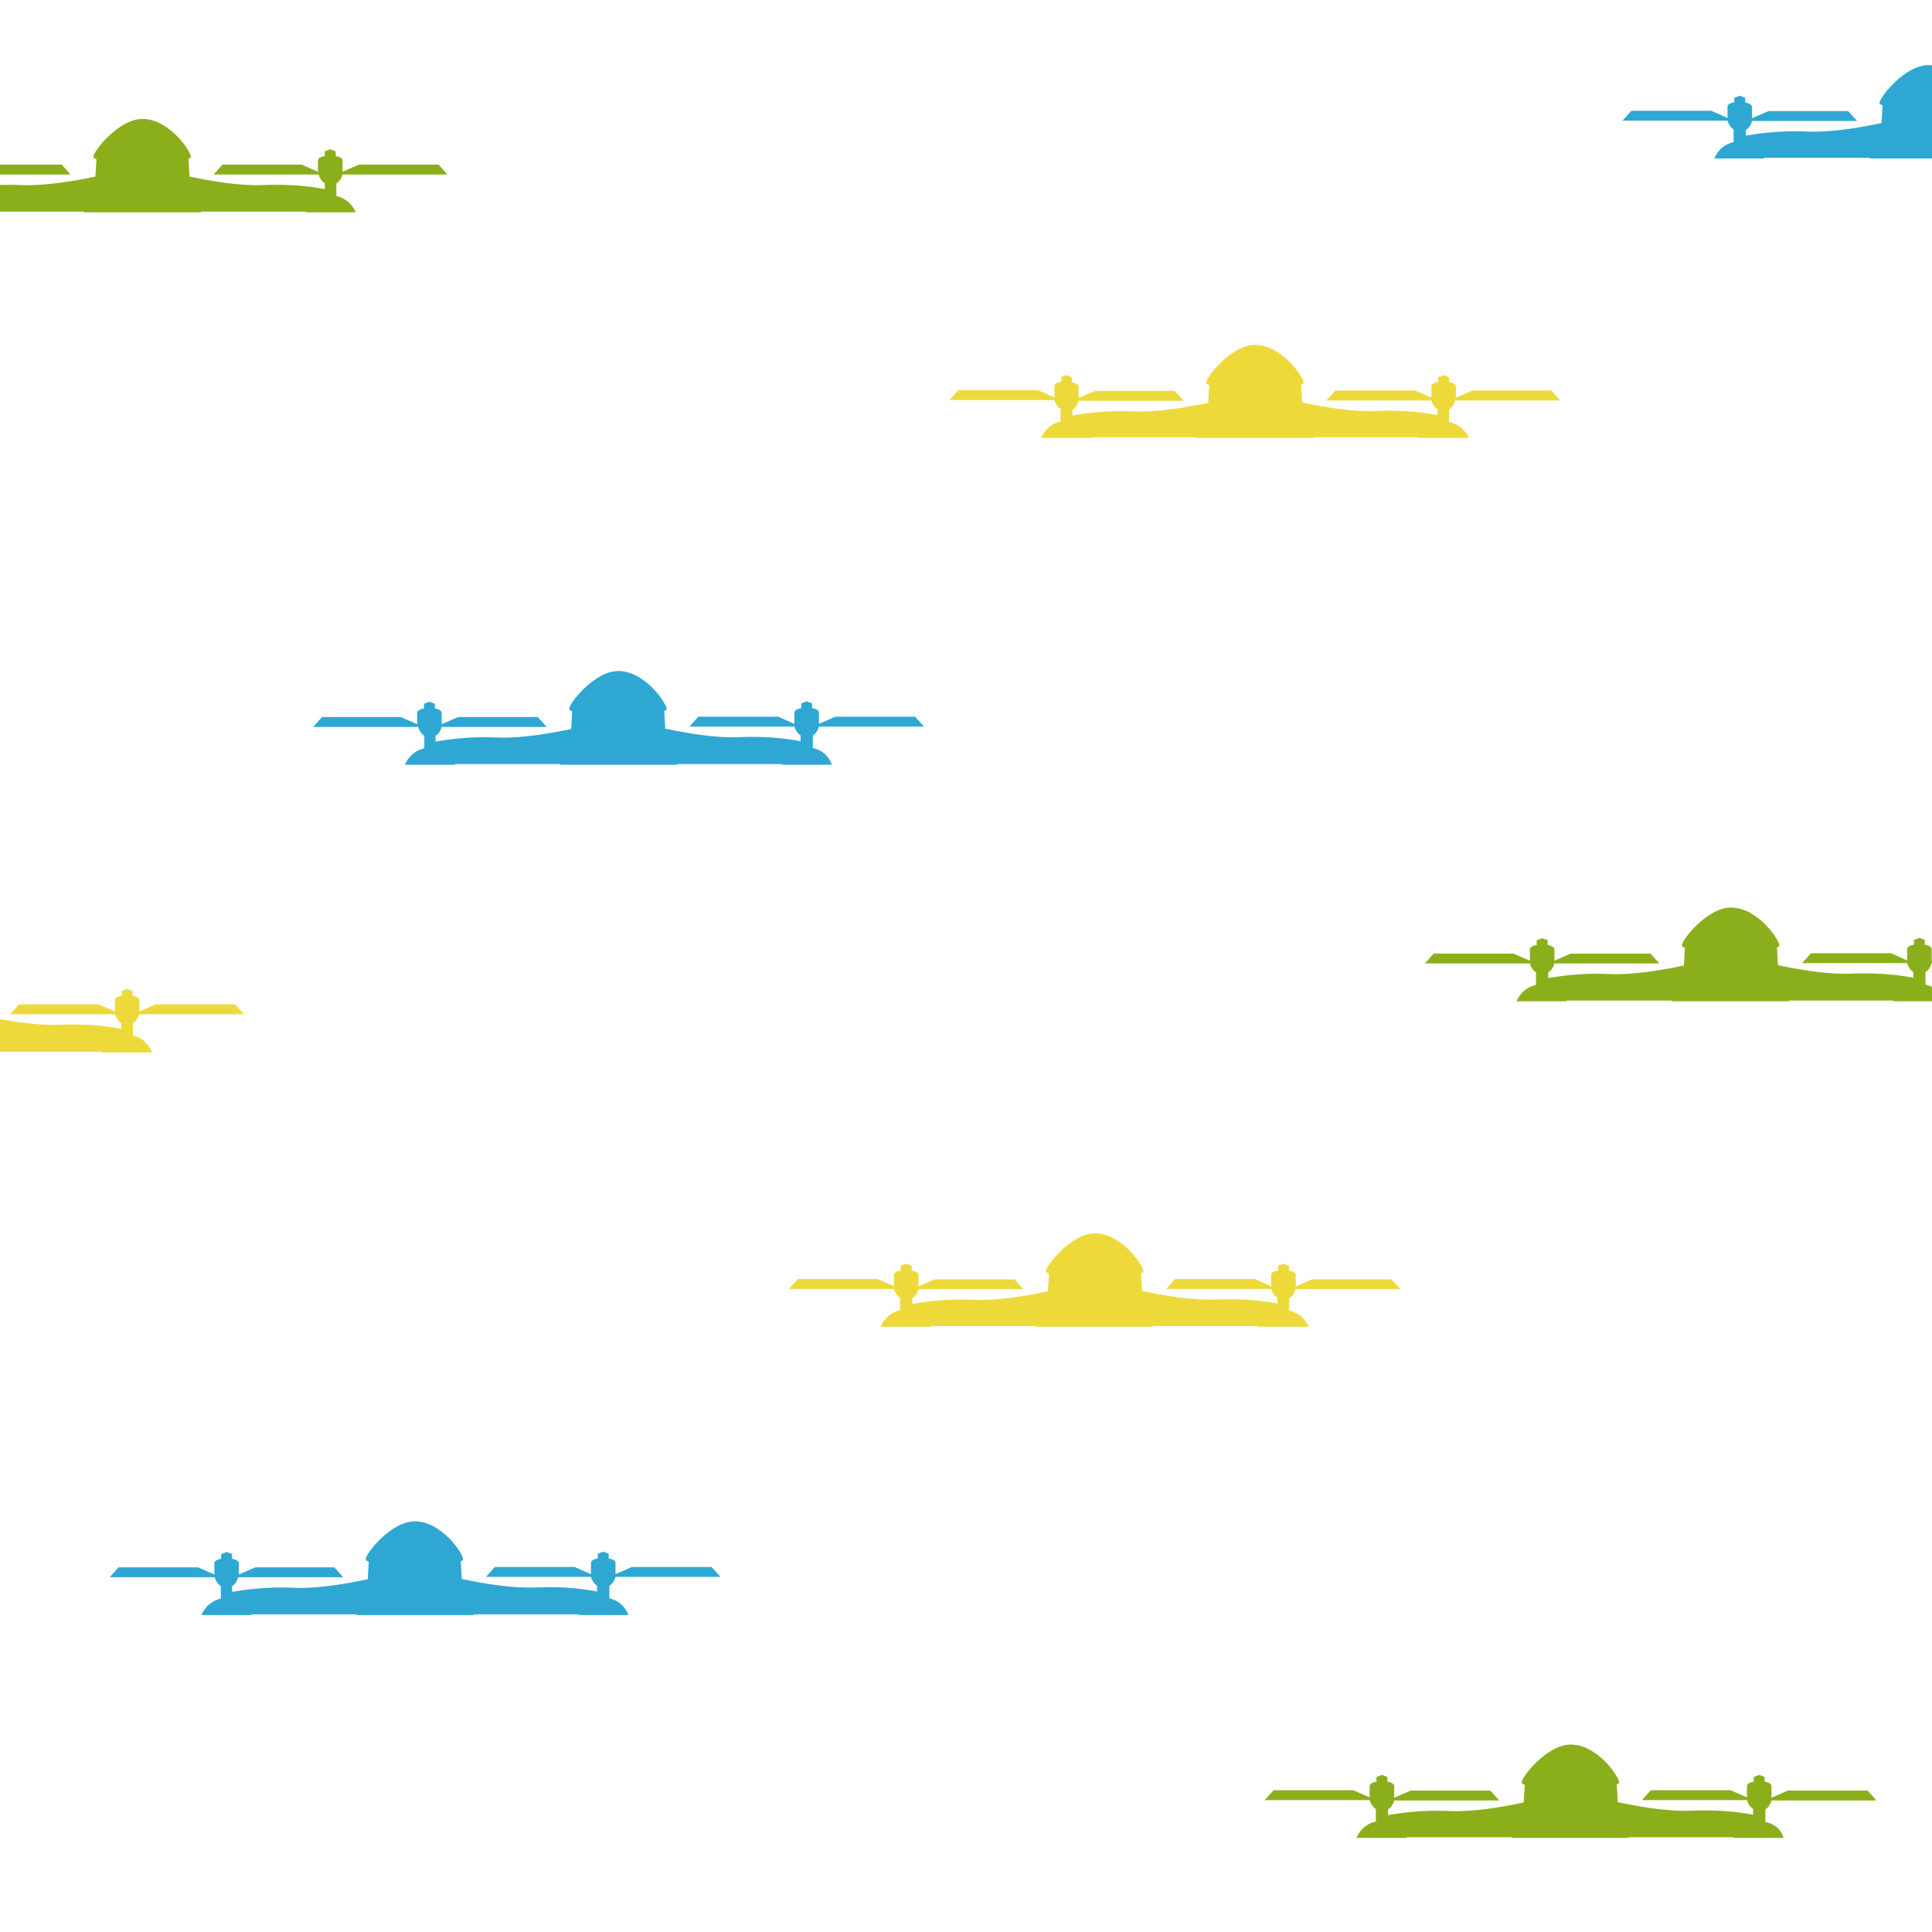 <?xml version="1.0" encoding="utf-8"?>
<!-- Generator: Adobe Illustrator 22.1.0, SVG Export Plug-In . SVG Version: 6.00 Build 0)  -->
<svg version="1.1" id="Layer_1" xmlns="http://www.w3.org/2000/svg" xmlns:xlink="http://www.w3.org/1999/xlink" x="0px" y="0px"
	 viewBox="0 0 566.9 566.9" style="enable-background:new 0 0 566.9 566.9;" xml:space="preserve">
<rect x="0" y="0" width="566.9" height="566.9" fill="#333333" stroke="none"/>
<style type="text/css">
	.st0{fill:#53B78F;}
	.st1{fill:#8BAF1A;}
	.st2{opacity:0.45;}
	.st3{fill:#FFFFFF;}
	.st4{opacity:0.7;fill:#FFFFFF;}
	.st5{fill:#2EA8D3;}
	.st6{fill:#EDDA3A;}
	.st7{fill:#FFFFFF;stroke:#000000;stroke-width:0.25;stroke-miterlimit:10;}
	.st8{fill:#C2D347;}
	.st9{fill:#83B22C;}
	.st10{fill:#F2DB53;}
	.st11{fill:none;stroke:#8BAF1A;stroke-miterlimit:10;}
	.st12{fill:none;stroke:#83B22C;stroke-miterlimit:10;}
	.st13{fill:none;stroke:#3BA6CA;stroke-miterlimit:10;}
	.st14{fill:none;stroke:#F2DB53;stroke-miterlimit:10;}
	.st15{fill:none;stroke:#929292;stroke-width:0.5;stroke-miterlimit:10;}
	.st16{fill:#929292;}
	.st17{opacity:0.6;}
	.st18{fill:none;stroke:#000000;stroke-width:0.15;stroke-miterlimit:10;}
	.st19{fill:#2EA8D3;stroke:#3BA6CA;stroke-miterlimit:10;}
	.st20{clip-path:url(#SVGID_12_);fill:#2EA8D3;}
	.st21{opacity:0.42;clip-path:url(#SVGID_12_);fill:#FFFFFF;}
	.st22{clip-path:url(#SVGID_14_);fill:#8BAF1A;}
	.st23{opacity:0.42;clip-path:url(#SVGID_14_);fill:#FFFFFF;}
	.st24{clip-path:url(#SVGID_16_);fill:#EDDA3A;}
	.st25{opacity:0.42;clip-path:url(#SVGID_16_);fill:#FFFFFF;}
	.st26{clip-path:url(#SVGID_18_);fill:#FFFFFF;}
	.st27{clip-path:url(#SVGID_18_);fill:#EDDA3A;}
	.st28{clip-path:url(#SVGID_18_);fill:#2EA8D3;}
	.st29{clip-path:url(#SVGID_18_);fill:#8BAF1A;}
	.st30{opacity:0.7;fill:#C2D348;}
	.st31{fill:none;stroke:#000000;stroke-miterlimit:10;}
	.st32{fill:none;stroke:#000000;stroke-width:0.15;stroke-miterlimit:10;stroke-dasharray:3;}
	.st33{fill:none;stroke:#EDDA3A;stroke-miterlimit:10;}
	.st34{fill:#BCBCBB;}
	.st35{fill:#777777;}
	.st36{fill:#6C6C6C;}
	.st37{fill:#CAC9C9;}
	.st38{opacity:0.6;fill:#FFFFFF;}
	.st39{fill:none;stroke:#3BA6CA;stroke-width:0.5;stroke-miterlimit:10;}
	.st40{fill:none;stroke:#000000;stroke-width:0.25;stroke-miterlimit:10;}
	.st41{fill:none;stroke:#2EA8D3;stroke-width:0.5;stroke-miterlimit:10;}
	.st42{opacity:0.2;clip-path:url(#SVGID_62_);fill:#CECECC;}
	.st43{opacity:0.2;clip-path:url(#SVGID_66_);fill:#CECECC;}
	.st44{opacity:0.16;clip-path:url(#SVGID_70_);fill:#FFFFFF;}
	.st45{opacity:0.16;fill:#FFFFFF;}
	.st46{opacity:0.69;}
	.st47{opacity:0.15;clip-path:url(#SVGID_76_);fill:#B2B2B2;}
	.st48{opacity:0.16;clip-path:url(#SVGID_82_);fill:#FFFFFF;}
</style>
<g>
	<defs>
		<rect id="SVGID_17_" x="-1" y="-2" width="569" height="571"/>
	</defs>
	<use xlink:href="#SVGID_17_"  style="overflow:visible;fill:#FFFFFF;"/>
	<clipPath id="SVGID_2_">
		<use xlink:href="#SVGID_17_"  style="overflow:visible;"/>
	</clipPath>
	<rect x="-1" y="-2" style="clip-path:url(#SVGID_2_);fill:#FFFFFF;" width="569" height="571"/>
	<path style="clip-path:url(#SVGID_2_);fill:#EDDA3A;" d="M39,303.9v-3.7c0.9-0.5,1.5-1.5,1.8-2.6h30.8l-2.6-2.9H45.7l-4.8,2.1
		c0-0.1,0-0.1,0-0.2h0v-3.2c0,0,0-0.9-2-1.2v-1.4l-1.6-0.6l-1.6,0.6v1.4c-2,0.3-2,1.2-2,1.2v3.2h0c0,0.1,0,0.1,0,0.2l-4.8-2.1H5.6
		L3,297.6h30.8c0.3,1.1,1,2.1,1.8,2.6v1.7c-2.9-0.6-9.6-1.6-18.2-1.2c-6.8,0.3-15.4-1.2-21.5-2.5l-0.3-5.2c0.4-0.1,0.7-0.3,0.7-0.6
		c0-1.6-6.3-11.1-14.2-11.1c-7,0-14.4,9.5-14.4,11.1c0,0.3,0.3,0.5,0.9,0.7l-0.3,5.2c-6.1,1.3-14.8,2.8-21.6,2.5
		c-8.6-0.4-15.3,0.7-18.2,1.2v-1.7c0.9-0.5,1.5-1.5,1.8-2.6H-39l-2.6-2.9h-23.4l-4.8,2.1c0-0.1,0-0.1,0-0.2h0v-0.2c0,0,0,0,0,0
		s0,0,0,0v-3c0,0,0-0.9-2-1.2v-1.4l-1.6-0.6l-1.6,0.6v1.4c-2,0.3-2,1.2-2,1.2v3.2h0c0,0.1,0,0.1,0,0.2l-4.8-2.1H-105l-2.6,2.9h30.8
		c0.3,1.1,1,2.1,1.8,2.6v3.7c-2.6,0.5-4.7,2.4-5.7,4.8h14.7c0-0.1-0.1-0.1-0.1-0.2h31c0,0.1,0,0.1,0,0.2h34.3c0-0.1,0-0.1,0-0.2
		h30.8c0,0.1-0.1,0.1-0.1,0.2h14.7C43.7,306.3,41.6,304.4,39,303.9z"/>
	<path style="clip-path:url(#SVGID_2_);fill:#2EA8D3;" d="M178.8,469v-3.7c0.9-0.5,1.5-1.5,1.8-2.6h30.8l-2.6-2.9h-23.4l-4.8,2.1
		c0-0.1,0-0.1,0-0.2h0v-3.2c0,0,0-0.9-2-1.2v-1.4l-1.6-0.6l-1.6,0.6v1.4c-2,0.3-2,1.2-2,1.2v3.2h0c0,0.1,0,0.1,0,0.2l-4.8-2.1h-23.4
		l-2.6,2.9h30.8c0.3,1.1,1,2.1,1.8,2.6v1.7c-2.9-0.6-9.6-1.6-18.2-1.2c-6.8,0.3-15.4-1.2-21.5-2.5l-0.3-5.2c0.4-0.1,0.7-0.3,0.7-0.6
		c0-1.6-6.3-11.1-14.2-11.1c-7,0-14.4,9.5-14.4,11.1c0,0.3,0.3,0.5,0.9,0.7l-0.3,5.2c-6.1,1.3-14.8,2.8-21.6,2.5
		c-8.6-0.4-15.3,0.7-18.2,1.2v-1.7c0.9-0.5,1.5-1.5,1.8-2.6h30.8l-2.6-2.9H74.9l-4.8,2.1c0-0.1,0-0.1,0-0.2h0v-0.2c0,0,0,0,0,0
		c0,0,0,0,0,0v-3c0,0,0-0.9-2-1.2v-1.4l-1.6-0.6l-1.6,0.6v1.4c-2,0.3-2,1.2-2,1.2v3.2h0c0,0.1,0,0.1,0,0.2l-4.8-2.1H34.8l-2.6,2.9
		h30.8c0.3,1.1,1,2.1,1.8,2.6v3.7c-2.6,0.5-4.7,2.4-5.7,4.8h14.7c0-0.1-0.1-0.1-0.1-0.2h31c0,0.1,0,0.1,0,0.2H139c0-0.1,0-0.1,0-0.2
		h30.8c0,0.1-0.1,0.1-0.1,0.2h14.7C183.5,471.4,181.4,469.5,178.8,469z"/>
	<path style="clip-path:url(#SVGID_2_);fill:#8BAF1A;" d="M98.7,57.5v-3.7c0.9-0.5,1.5-1.5,1.8-2.6h30.8l-2.6-2.9h-23.4l-4.8,2.1
		c0-0.1,0-0.1,0-0.2h0V47c0,0,0-0.9-2-1.2v-1.4l-1.6-0.6l-1.6,0.6v1.4c-2,0.3-2,1.2-2,1.2v3.2h0c0,0.1,0,0.1,0,0.2l-4.8-2.1H65.3
		l-2.6,2.9h30.8c0.3,1.1,1,2.1,1.8,2.6v1.7c-2.9-0.6-9.6-1.6-18.2-1.2c-6.8,0.3-15.4-1.2-21.5-2.5l-0.3-5.2c0.4-0.1,0.7-0.3,0.7-0.6
		c0-1.6-6.3-11.1-14.2-11.1c-7,0-14.4,9.5-14.4,11.1c0,0.3,0.3,0.5,0.9,0.7L28,51.8c-6.1,1.3-14.8,2.8-21.6,2.5
		C-2.3,53.9-9,55-11.9,55.5v-1.7c0.9-0.5,1.5-1.5,1.8-2.6h30.8l-2.6-2.9H-5.2l-4.8,2.1c0-0.1,0-0.1,0-0.2h0V50c0,0,0,0,0,0
		c0,0,0,0,0,0v-3c0,0,0-0.9-2-1.2v-1.4l-1.6-0.6l-1.6,0.6v1.4c-2,0.3-2,1.2-2,1.2v3.2h0c0,0.1,0,0.1,0,0.2l-4.8-2.1h-23.4l-2.6,2.9
		H-17c0.3,1.1,1,2.1,1.8,2.6v3.7c-2.6,0.5-4.7,2.4-5.7,4.8h14.7c0-0.1-0.1-0.1-0.1-0.2h31c0,0.1,0,0.1,0,0.2H59c0-0.1,0-0.1,0-0.2
		h30.8c0,0.1-0.1,0.1-0.1,0.2h14.7C103.4,59.9,101.3,58.1,98.7,57.5z"/>
	<path style="clip-path:url(#SVGID_2_);fill:#2EA8D3;" d="M238.5,219.5v-3.7c0.9-0.5,1.5-1.5,1.8-2.6h30.8l-2.6-2.9h-23.4l-4.8,2.1
		c0-0.1,0-0.1,0-0.2h0v-3.2c0,0,0-0.9-2-1.2v-1.4l-1.6-0.6l-1.6,0.6v1.4c-2,0.3-2,1.2-2,1.2v3.2h0c0,0.1,0,0.1,0,0.2l-4.8-2.1h-23.4
		l-2.6,2.9h30.8c0.3,1.1,1,2.1,1.8,2.6v1.7c-2.9-0.6-9.6-1.6-18.2-1.2c-6.8,0.3-15.4-1.2-21.5-2.5l-0.3-5.2c0.4-0.1,0.7-0.3,0.7-0.6
		c0-1.6-6.3-11.1-14.2-11.1c-7,0-14.4,9.5-14.4,11.1c0,0.3,0.3,0.5,0.9,0.7l-0.3,5.2c-6.1,1.3-14.8,2.8-21.6,2.5
		c-8.6-0.4-15.3,0.7-18.2,1.2v-1.7c0.9-0.5,1.5-1.5,1.8-2.6h30.8l-2.6-2.9h-23.4l-4.8,2.1c0-0.1,0-0.1,0-0.2h0v-0.2c0,0,0,0,0,0
		c0,0,0,0,0,0v-3c0,0,0-0.9-2-1.2v-1.4l-1.6-0.6l-1.6,0.6v1.4c-2,0.3-2,1.2-2,1.2v3.2h0c0,0.1,0,0.1,0,0.2l-4.8-2.1H94.5l-2.6,2.9
		h30.8c0.3,1.1,1,2.1,1.8,2.6v3.7c-2.6,0.5-4.7,2.4-5.7,4.8h14.7c0-0.1-0.1-0.1-0.1-0.2h31c0,0.1,0,0.1,0,0.2h34.3
		c0-0.1,0-0.1,0-0.2h30.8c0,0.1-0.1,0.1-0.1,0.2h14.7C243.2,221.8,241.1,220,238.5,219.5z"/>
	<path style="clip-path:url(#SVGID_2_);fill:#EDDA3A;" d="M378.3,384.6v-3.7c0.9-0.5,1.5-1.5,1.8-2.6h30.8l-2.6-2.9H385l-4.8,2.1
		c0-0.1,0-0.1,0-0.2h0V374c0,0,0-0.9-2-1.2v-1.4l-1.6-0.6l-1.6,0.6v1.4c-2,0.3-2,1.2-2,1.2v3.2h0c0,0.1,0,0.1,0,0.2l-4.8-2.1h-23.4
		l-2.6,2.9h30.8c0.3,1.1,1,2.1,1.8,2.6v1.7c-2.9-0.6-9.6-1.6-18.2-1.2c-6.8,0.3-15.4-1.2-21.5-2.5l-0.3-5.2c0.4-0.1,0.7-0.3,0.7-0.6
		c0-1.6-6.3-11.1-14.2-11.1c-7,0-14.4,9.5-14.4,11.1c0,0.3,0.3,0.5,0.9,0.7l-0.3,5.2c-6.1,1.3-14.8,2.8-21.6,2.5
		c-8.6-0.4-15.3,0.7-18.2,1.2v-1.7c0.9-0.5,1.5-1.5,1.8-2.6h30.8l-2.6-2.9h-23.4l-4.8,2.1c0-0.1,0-0.1,0-0.2h0V377c0,0,0,0,0,0
		s0,0,0,0v-3c0,0,0-0.9-2-1.2v-1.4l-1.6-0.6l-1.6,0.6v1.4c-2,0.3-2,1.2-2,1.2v3.2h0c0,0.1,0,0.1,0,0.2l-4.8-2.1h-23.4l-2.6,2.9h30.8
		c0.3,1.1,1,2.1,1.8,2.6v3.7c-2.6,0.5-4.7,2.4-5.7,4.8h14.7c0-0.1-0.1-0.1-0.1-0.2h31c0,0.1,0,0.1,0,0.2h34.3c0-0.1,0-0.1,0-0.2
		h30.8c0,0.1-0.1,0.1-0.1,0.2H384C383,386.9,380.9,385.1,378.3,384.6z"/>
	<path style="clip-path:url(#SVGID_2_);fill:#8BAF1A;" d="M518,534.6v-3.7c0.9-0.5,1.5-1.5,1.8-2.6h30.8l-2.6-2.9h-23.4l-4.8,2.1
		c0-0.1,0-0.1,0-0.2h0V524c0,0,0-0.9-2-1.2v-1.4l-1.6-0.6l-1.6,0.6v1.4c-2,0.3-2,1.2-2,1.2v3.2h0c0,0.1,0,0.1,0,0.2l-4.8-2.1h-23.4
		l-2.6,2.9h30.8c0.3,1.1,1,2.1,1.8,2.6v1.7c-2.9-0.6-9.6-1.6-18.2-1.2c-6.8,0.3-15.4-1.2-21.5-2.5l-0.3-5.2c0.4-0.1,0.7-0.3,0.7-0.6
		c0-1.6-6.3-11.1-14.2-11.1c-7,0-14.4,9.5-14.4,11.1c0,0.3,0.3,0.5,0.9,0.7l-0.3,5.2c-6.1,1.3-14.8,2.8-21.6,2.5
		c-8.6-0.4-15.3,0.7-18.2,1.2v-1.7c0.9-0.5,1.5-1.5,1.8-2.6h30.8l-2.6-2.9h-23.4l-4.8,2.1c0-0.1,0-0.1,0-0.2h0V527c0,0,0,0,0,0
		s0,0,0,0v-3c0,0,0-0.9-2-1.2v-1.4l-1.6-0.6l-1.6,0.6v1.4c-2,0.3-2,1.2-2,1.2v3.2h0c0,0.1,0,0.1,0,0.2l-4.8-2.1h-23.4l-2.6,2.9h30.8
		c0.3,1.1,1,2.1,1.8,2.6v3.7c-2.6,0.5-4.7,2.4-5.7,4.8h14.7c0-0.1-0.1-0.1-0.1-0.2h31c0,0.1,0,0.1,0,0.2h34.3c0-0.1,0-0.1,0-0.2
		h30.8c0,0.1-0.1,0.1-0.1,0.2h14.7C522.8,536.9,520.6,535.1,518,534.6z"/>
	<path style="clip-path:url(#SVGID_2_);fill:#2EA8D3;" d="M623,41.8v-3.7c0.9-0.5,1.5-1.5,1.8-2.6h30.8l-2.6-2.9h-23.4l-4.8,2.1
		c0-0.1,0-0.1,0-0.2h0v-3.2c0,0,0-0.9-2-1.2v-1.4l-1.6-0.6l-1.6,0.6V30c-2,0.3-2,1.2-2,1.2v3.2h0c0,0.1,0,0.1,0,0.2l-4.8-2.1h-23.4
		l-2.6,2.9h30.8c0.3,1.1,1,2.1,1.8,2.6v1.7c-2.9-0.6-9.6-1.6-18.2-1.2c-6.8,0.3-15.4-1.2-21.5-2.5l-0.3-5.2c0.4-0.1,0.7-0.3,0.7-0.6
		c0-1.6-6.3-11.1-14.2-11.1c-7,0-14.4,9.5-14.4,11.1c0,0.3,0.3,0.5,0.9,0.7l-0.3,5.2c-6.1,1.3-14.8,2.8-21.6,2.5
		c-8.6-0.4-15.3,0.7-18.2,1.2v-1.7c0.9-0.5,1.5-1.5,1.8-2.6h30.8l-2.6-2.9h-23.4l-4.8,2.1c0-0.1,0-0.1,0-0.2h0v-0.2c0,0,0,0,0,0
		c0,0,0,0,0,0v-3c0,0,0-0.9-2-1.2v-1.4l-1.6-0.6l-1.6,0.6V30c-2,0.3-2,1.2-2,1.2v3.2h0c0,0.1,0,0.1,0,0.2l-4.8-2.1h-23.4l-2.6,2.9
		h30.8c0.3,1.1,1,2.1,1.8,2.6v3.7c-2.6,0.5-4.7,2.4-5.7,4.8h14.7c0-0.1-0.1-0.1-0.1-0.2h31c0,0.1,0,0.1,0,0.2h34.3
		c0-0.1,0-0.1,0-0.2h30.8c0,0.1-0.1,0.1-0.1,0.2h14.7C627.8,44.1,625.6,42.3,623,41.8z"/>
	<path style="clip-path:url(#SVGID_2_);fill:#EDDA3A;" d="M425.2,123.8v-3.7c0.9-0.5,1.5-1.5,1.8-2.6h30.8l-2.6-2.9H432l-4.8,2.1
		c0-0.1,0-0.1,0-0.2h0v-3.2c0,0,0-0.9-2-1.2v-1.4l-1.6-0.6l-1.6,0.6v1.4c-2,0.3-2,1.2-2,1.2v3.2h0c0,0.1,0,0.1,0,0.2l-4.8-2.1h-23.4
		l-2.6,2.9h30.8c0.3,1.1,1,2.1,1.8,2.6v1.7c-2.9-0.6-9.6-1.6-18.2-1.2c-6.8,0.3-15.4-1.2-21.5-2.5l-0.3-5.2c0.4-0.1,0.7-0.3,0.7-0.6
		c0-1.6-6.3-11.1-14.2-11.1c-7,0-14.4,9.5-14.4,11.1c0,0.3,0.3,0.5,0.9,0.7l-0.3,5.2c-6.1,1.3-14.8,2.8-21.6,2.5
		c-8.6-0.4-15.3,0.7-18.2,1.2v-1.7c0.9-0.5,1.5-1.5,1.8-2.6h30.8l-2.6-2.9h-23.4l-4.8,2.1c0-0.1,0-0.1,0-0.2h0v-0.2c0,0,0,0,0,0
		c0,0,0,0,0,0v-3c0,0,0-0.9-2-1.2v-1.4L313,110l-1.6,0.6v1.4c-2,0.3-2,1.2-2,1.2v3.2h0c0,0.1,0,0.1,0,0.2l-4.8-2.1h-23.4l-2.6,2.9
		h30.8c0.3,1.1,1,2.1,1.8,2.6v3.7c-2.6,0.5-4.7,2.4-5.7,4.8h14.7c0-0.1-0.1-0.1-0.1-0.2h31c0,0.1,0,0.1,0,0.2h34.3
		c0-0.1,0-0.1,0-0.2h30.8c0,0.1-0.1,0.1-0.1,0.2H431C430,126.2,427.9,124.4,425.2,123.8z"/>
	<path style="clip-path:url(#SVGID_2_);fill:#8BAF1A;" d="M565,288.9v-3.7c0.9-0.5,1.5-1.5,1.8-2.6h30.8l-2.6-2.9h-23.4l-4.8,2.1
		c0-0.1,0-0.1,0-0.2h0v-3.2c0,0,0-0.9-2-1.2v-1.4l-1.6-0.6l-1.6,0.6v1.4c-2,0.3-2,1.2-2,1.2v3.2h0c0,0.1,0,0.1,0,0.2l-4.8-2.1h-23.4
		l-2.6,2.9h30.8c0.3,1.1,1,2.1,1.8,2.6v1.7c-2.9-0.6-9.6-1.6-18.2-1.2c-6.8,0.3-15.4-1.2-21.5-2.5l-0.3-5.2c0.4-0.1,0.7-0.3,0.7-0.6
		c0-1.6-6.3-11.1-14.2-11.1c-7,0-14.4,9.5-14.4,11.1c0,0.3,0.3,0.5,0.9,0.7l-0.3,5.2c-6.1,1.3-14.8,2.8-21.6,2.5
		c-8.6-0.4-15.3,0.7-18.2,1.2v-1.7c0.9-0.5,1.5-1.5,1.8-2.6h30.8l-2.6-2.9h-23.4l-4.8,2.1c0-0.1,0-0.1,0-0.2h0v-0.2c0,0,0,0,0,0
		s0,0,0,0v-3c0,0,0-0.9-2-1.2v-1.4l-1.6-0.6l-1.6,0.6v1.4c-2,0.3-2,1.2-2,1.2v3.2h0c0,0.1,0,0.1,0,0.2l-4.8-2.1h-23.4l-2.6,2.9h30.8
		c0.3,1.1,1,2.1,1.8,2.6v3.7c-2.6,0.5-4.7,2.4-5.7,4.8h14.7c0-0.1-0.1-0.1-0.1-0.2h31c0,0.1,0,0.1,0,0.2h34.3c0-0.1,0-0.1,0-0.2
		h30.8c0,0.1-0.1,0.1-0.1,0.2h14.7C569.8,291.3,567.6,289.5,565,288.9z"/>
</g>
</svg>
